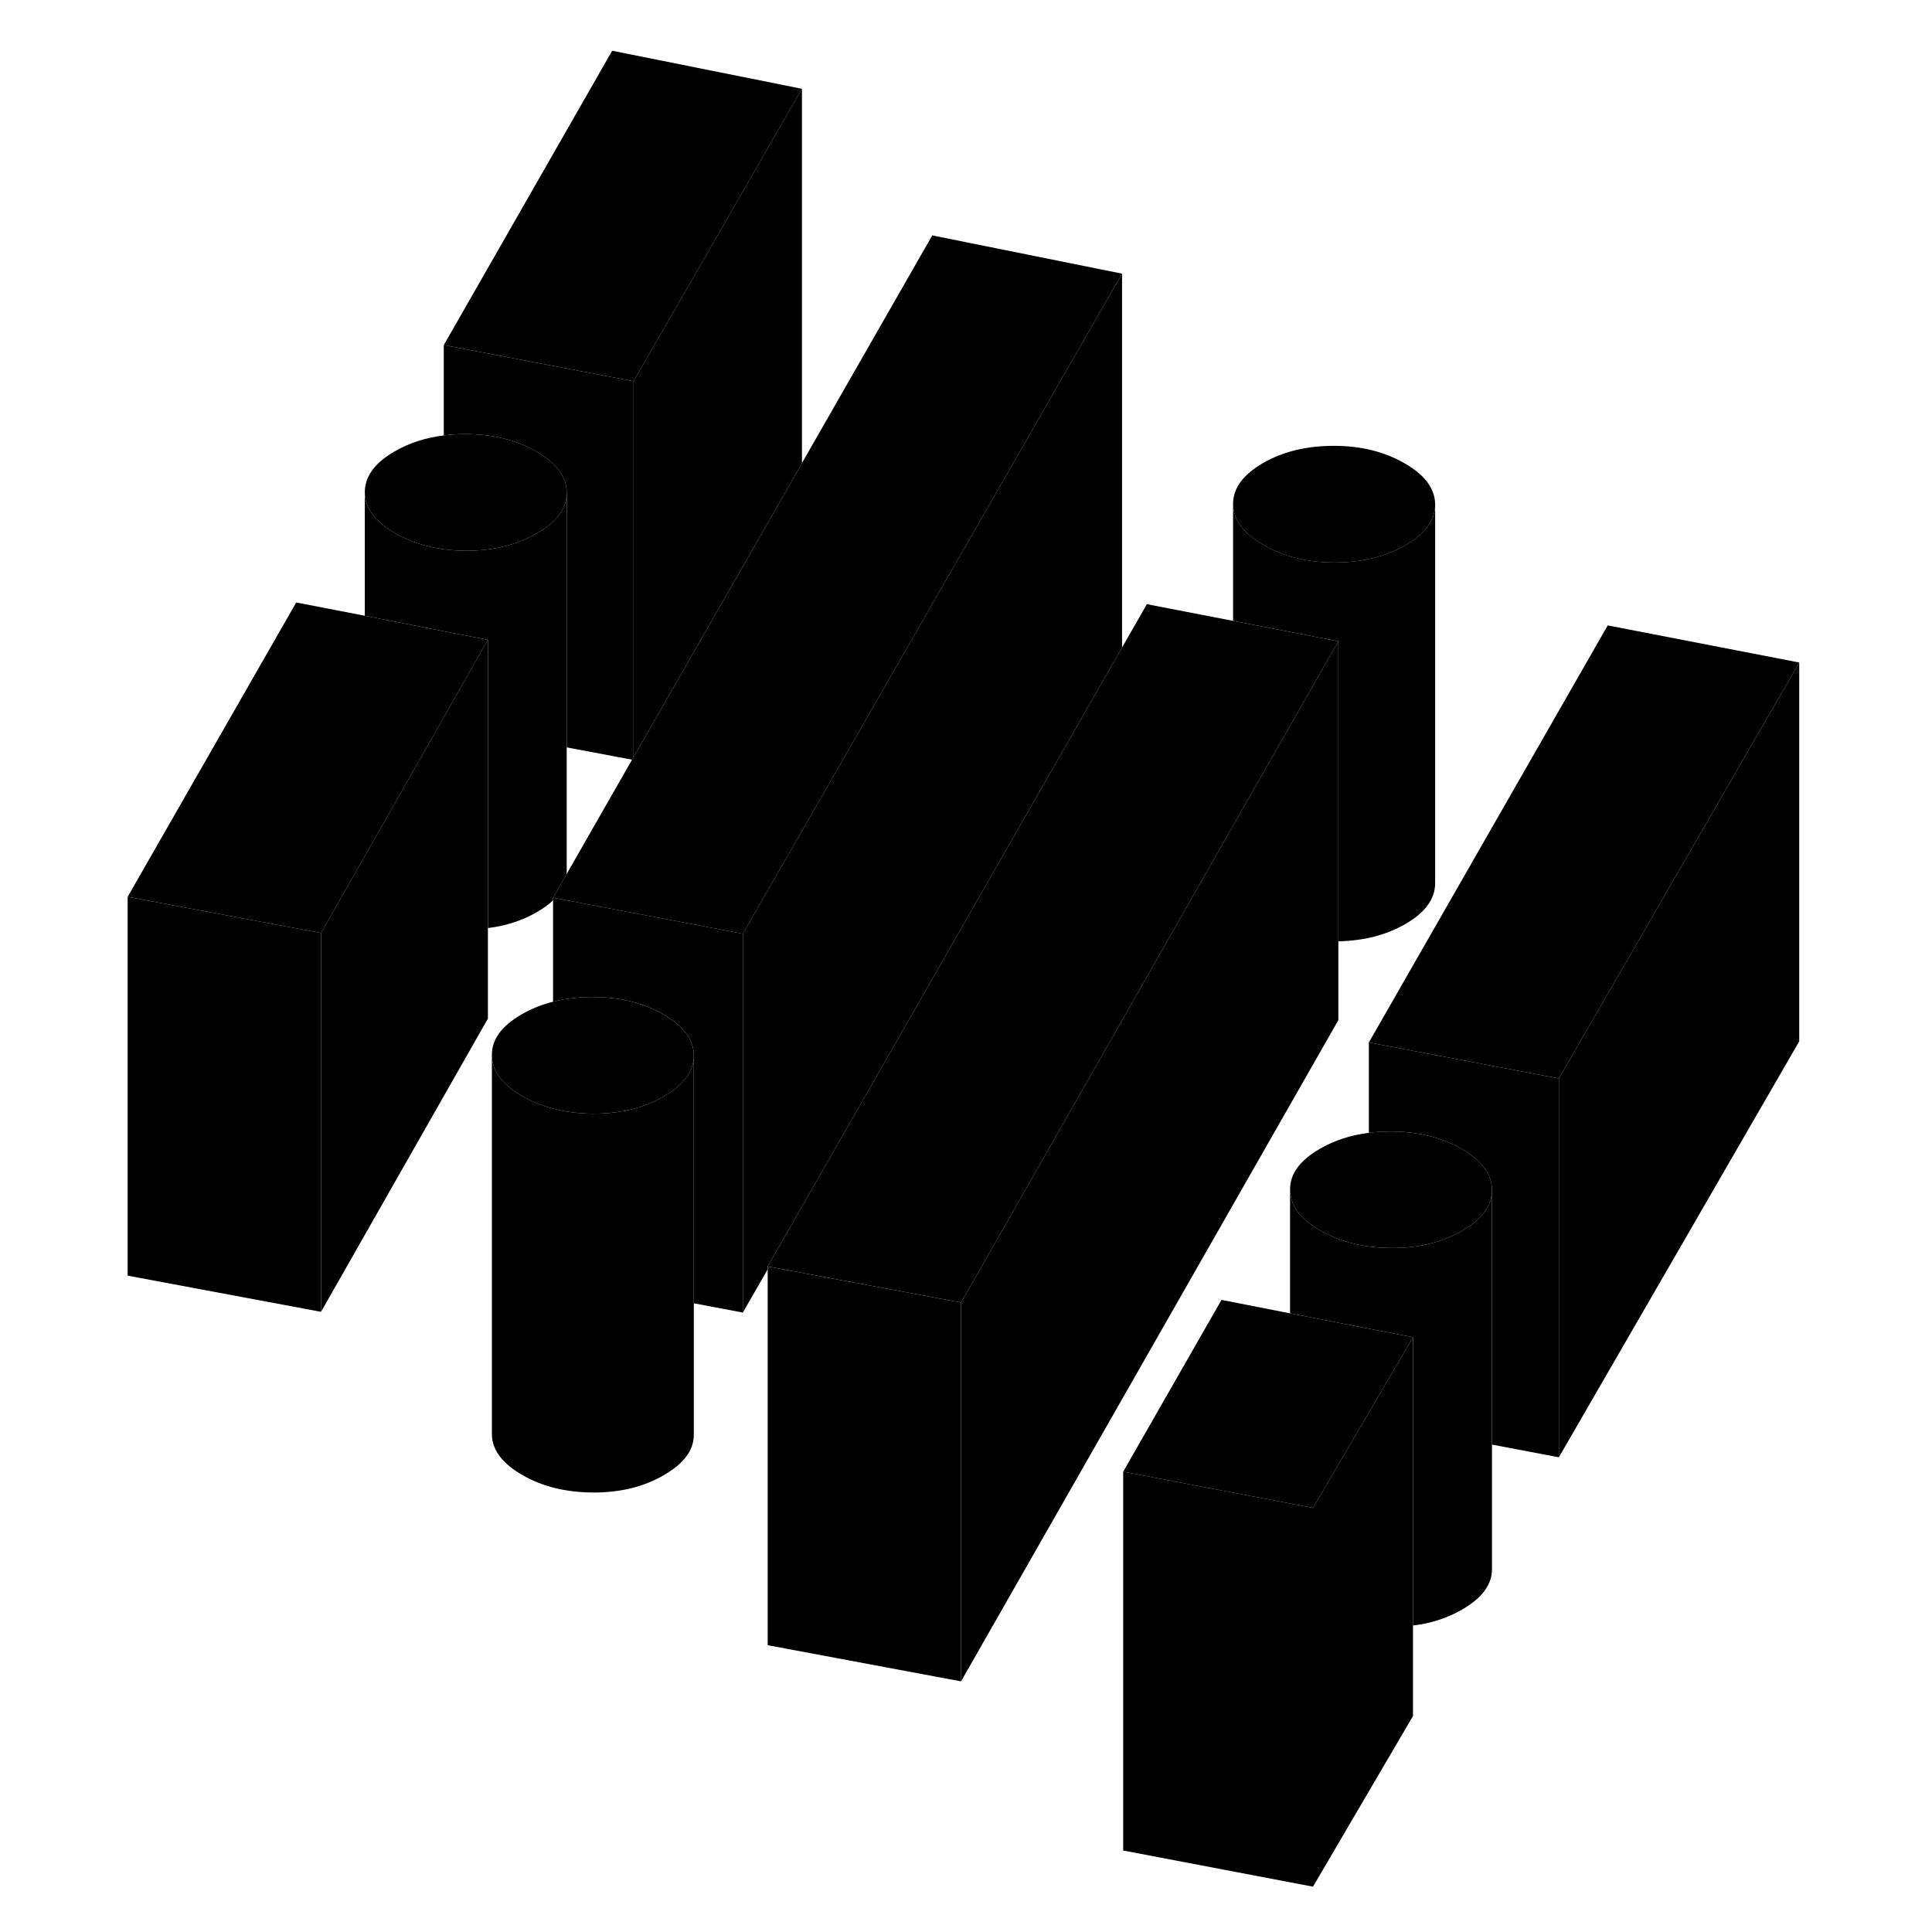 <svg width="24" height="24" viewBox="0 0 93 102" class="pr-icon-iso-duotone-secondary" xmlns="http://www.w3.org/2000/svg" stroke-width="1px" stroke-linecap="round" stroke-linejoin="round">
    <path d="M90.49 34.978V54.978L77.8 76.939V56.938L90.49 34.978Z" class="pr-icon-iso-duotone-primary-stroke" stroke-linejoin="round"/>
    <path d="M36.029 66.857V67.017L36.109 66.877L36.029 66.857Z" class="pr-icon-iso-duotone-primary-stroke" stroke-linejoin="round"/>
    <path d="M21.259 33.777V53.777L12.449 69.257V49.257L14.759 45.197L18.929 37.867L21.259 33.777Z" class="pr-icon-iso-duotone-primary-stroke" stroke-linejoin="round"/>
    <path d="M70.099 70.598V90.598L64.819 99.608V79.608L67.769 74.578L70.099 70.598Z" class="pr-icon-iso-duotone-primary-stroke" stroke-linejoin="round"/>
    <path d="M21.259 33.778L18.929 37.868L14.759 45.198L12.449 49.258L2.239 47.348L11.139 31.808L14.759 32.508L18.929 33.328L21.259 33.778Z" class="pr-icon-iso-duotone-primary-stroke" stroke-linejoin="round"/>
    <path d="M37.84 4.688L28.95 20.128L18.93 18.218L27.82 2.678L37.84 4.688Z" class="pr-icon-iso-duotone-primary-stroke" stroke-linejoin="round"/>
    <path d="M34.719 49.297V69.297L32.129 68.807V55.727C32.129 55.407 32.049 55.117 31.899 54.827C31.649 54.367 31.189 53.937 30.529 53.557C29.469 52.947 28.219 52.638 26.779 52.638C26.039 52.638 25.339 52.718 24.699 52.888V47.398L24.819 47.417L34.719 49.297Z" class="pr-icon-iso-duotone-primary-stroke" stroke-linejoin="round"/>
    <path d="M54.739 14.448L34.719 49.298L24.819 47.418L24.699 47.398L25.409 46.158L28.869 40.108L28.949 39.978L37.719 24.668L37.839 24.448L44.719 12.428L54.739 14.448Z" class="pr-icon-iso-duotone-primary-stroke" stroke-linejoin="round"/>
    <path d="M71.269 26.628C71.269 27.458 70.749 28.178 69.689 28.788C68.629 29.398 67.389 29.698 65.95 29.698C64.51 29.698 63.27 29.388 62.209 28.768C61.139 28.158 60.61 27.438 60.6 26.608C60.6 25.778 61.129 25.058 62.179 24.448C63.239 23.838 64.479 23.538 65.919 23.538C67.359 23.538 68.599 23.848 69.669 24.468C70.729 25.078 71.26 25.798 71.269 26.628Z" class="pr-icon-iso-duotone-primary-stroke" stroke-linejoin="round"/>
    <path d="M70.099 70.598L67.769 74.578L64.819 79.608L63.609 79.378L54.799 77.698L59.989 68.628L63.609 69.338L67.769 70.148L70.099 70.598Z" class="pr-icon-iso-duotone-primary-stroke" stroke-linejoin="round"/>
    <path d="M90.49 34.977L77.8 56.938L67.769 55.038L80.38 33.018L90.49 34.977Z" class="pr-icon-iso-duotone-primary-stroke" stroke-linejoin="round"/>
    <path d="M12.449 49.258V69.258L2.239 67.348V47.348L12.449 49.258Z" class="pr-icon-iso-duotone-primary-stroke" stroke-linejoin="round"/>
    <path d="M37.839 4.688V24.448L37.719 24.668L28.949 39.977V20.128L37.839 4.688Z" class="pr-icon-iso-duotone-primary-stroke" stroke-linejoin="round"/>
    <path d="M28.95 20.128V39.978L28.87 40.108L25.42 39.458V26.008C25.42 25.178 24.88 24.458 23.82 23.838C22.76 23.228 21.51 22.918 20.07 22.918C19.68 22.918 19.3 22.938 18.93 22.988V18.218L28.95 20.128Z" class="pr-icon-iso-duotone-primary-stroke" stroke-linejoin="round"/>
    <path d="M25.42 26.008V26.028C25.42 26.848 24.89 27.558 23.84 28.158C22.79 28.768 21.54 29.078 20.11 29.078C19.7 29.078 19.3 29.048 18.93 28.998C17.97 28.868 17.12 28.588 16.36 28.148C15.3 27.538 14.76 26.818 14.76 25.988C14.76 25.158 15.28 24.438 16.34 23.828C17.1 23.388 17.97 23.108 18.93 22.988C19.3 22.938 19.68 22.918 20.07 22.918C21.51 22.918 22.76 23.228 23.82 23.838C24.88 24.458 25.42 25.178 25.42 26.008Z" class="pr-icon-iso-duotone-primary-stroke" stroke-linejoin="round"/>
    <path d="M32.129 55.748V75.728C32.139 76.558 31.609 77.268 30.549 77.878C29.499 78.498 28.249 78.798 26.819 78.798C25.379 78.788 24.129 78.488 23.069 77.868C22.009 77.258 21.469 76.538 21.469 75.708V55.708C21.469 56.538 22.009 57.258 23.069 57.868C23.569 58.158 24.109 58.378 24.699 58.528C25.349 58.708 26.059 58.788 26.819 58.798C27.999 58.798 29.059 58.598 29.979 58.178C30.179 58.088 30.369 57.988 30.549 57.878C31.599 57.278 32.129 56.568 32.129 55.748Z" class="pr-icon-iso-duotone-primary-stroke" stroke-linejoin="round"/>
    <path d="M32.129 55.728V55.748C32.129 56.568 31.599 57.278 30.549 57.878C30.369 57.988 30.179 58.088 29.979 58.178C29.059 58.598 27.999 58.798 26.819 58.798C26.059 58.788 25.349 58.708 24.699 58.528C24.109 58.378 23.569 58.158 23.069 57.868C22.009 57.258 21.469 56.538 21.469 55.708C21.459 54.878 21.989 54.158 23.049 53.548C23.559 53.258 24.109 53.028 24.699 52.888C25.339 52.718 26.039 52.638 26.779 52.638C28.219 52.638 29.469 52.948 30.529 53.558C31.189 53.938 31.649 54.368 31.899 54.828C32.049 55.118 32.129 55.408 32.129 55.728Z" class="pr-icon-iso-duotone-primary-stroke" stroke-linejoin="round"/>
    <path d="M25.42 26.028V46.008C25.42 46.008 25.42 46.108 25.41 46.158L24.7 47.398V47.528C24.47 47.758 24.18 47.958 23.84 48.158C23.08 48.598 22.22 48.878 21.26 48.998V33.778L18.93 33.328L14.76 32.508V25.988C14.76 26.818 15.3 27.538 16.36 28.148C17.12 28.588 17.97 28.868 18.93 28.998C19.3 29.048 19.7 29.078 20.11 29.078C21.54 29.078 22.79 28.768 23.84 28.158C24.89 27.558 25.42 26.848 25.42 26.028Z" class="pr-icon-iso-duotone-primary-stroke" stroke-linejoin="round"/>
    <path d="M54.739 14.447V34.187L54.609 34.417L36.029 66.857V67.017L34.719 69.297V49.297L54.739 14.447Z" class="pr-icon-iso-duotone-primary-stroke" stroke-linejoin="round"/>
    <path d="M46.239 68.768V88.768L36.029 86.858V67.018L36.109 66.878L46.239 68.768Z" class="pr-icon-iso-duotone-primary-stroke" stroke-linejoin="round"/>
    <path d="M66.159 33.857V53.857L46.239 88.767V68.767L60.599 43.597L66.159 33.857Z" class="pr-icon-iso-duotone-primary-stroke" stroke-linejoin="round"/>
    <path d="M66.159 33.857L60.599 43.597L46.239 68.767L36.109 66.877L36.029 66.857L54.609 34.417L54.739 34.187L56.049 31.898L60.599 32.778L66.159 33.857Z" class="pr-icon-iso-duotone-primary-stroke" stroke-linejoin="round"/>
    <path d="M71.269 26.627V46.627C71.269 47.457 70.749 48.178 69.689 48.788C68.68 49.367 67.51 49.667 66.16 49.697V33.857L60.6 32.778V26.607C60.61 27.437 61.139 28.157 62.209 28.767C63.27 29.387 64.519 29.697 65.95 29.697C67.379 29.697 68.629 29.398 69.689 28.788C70.749 28.177 71.269 27.457 71.269 26.627Z" class="pr-icon-iso-duotone-primary-stroke" stroke-linejoin="round"/>
    <path d="M77.8 56.938V76.938L74.269 76.268V62.828C74.269 61.998 73.729 61.278 72.669 60.658C71.609 60.048 70.359 59.738 68.919 59.738C68.519 59.738 68.139 59.758 67.769 59.808V55.038L77.8 56.938Z" class="pr-icon-iso-duotone-primary-stroke" stroke-linejoin="round"/>
    <path d="M74.269 62.828V62.848C74.269 63.658 73.739 64.378 72.689 64.978C71.639 65.588 70.389 65.898 68.959 65.888C68.549 65.888 68.149 65.858 67.769 65.808C66.819 65.688 65.969 65.398 65.209 64.968C64.139 64.358 63.609 63.628 63.609 62.808C63.599 61.978 64.129 61.258 65.189 60.648C65.949 60.208 66.809 59.928 67.769 59.808C68.139 59.758 68.519 59.738 68.919 59.738C70.359 59.738 71.609 60.048 72.669 60.658C73.729 61.278 74.269 61.998 74.269 62.828Z" class="pr-icon-iso-duotone-primary-stroke" stroke-linejoin="round"/>
    <path d="M64.819 79.607V99.607L54.799 97.697V77.697L63.609 79.377L64.819 79.607Z" class="pr-icon-iso-duotone-primary-stroke" stroke-linejoin="round"/>
    <path d="M74.269 62.848V82.828C74.279 83.648 73.749 84.368 72.689 84.978C71.929 85.418 71.059 85.708 70.099 85.818V70.598L67.769 70.148L63.609 69.338V62.808C63.609 63.628 64.139 64.358 65.209 64.968C65.969 65.398 66.819 65.688 67.769 65.808C68.149 65.858 68.549 65.888 68.959 65.888C70.389 65.898 71.639 65.588 72.689 64.978C73.739 64.378 74.269 63.658 74.269 62.848Z" class="pr-icon-iso-duotone-primary-stroke" stroke-linejoin="round"/>
</svg>